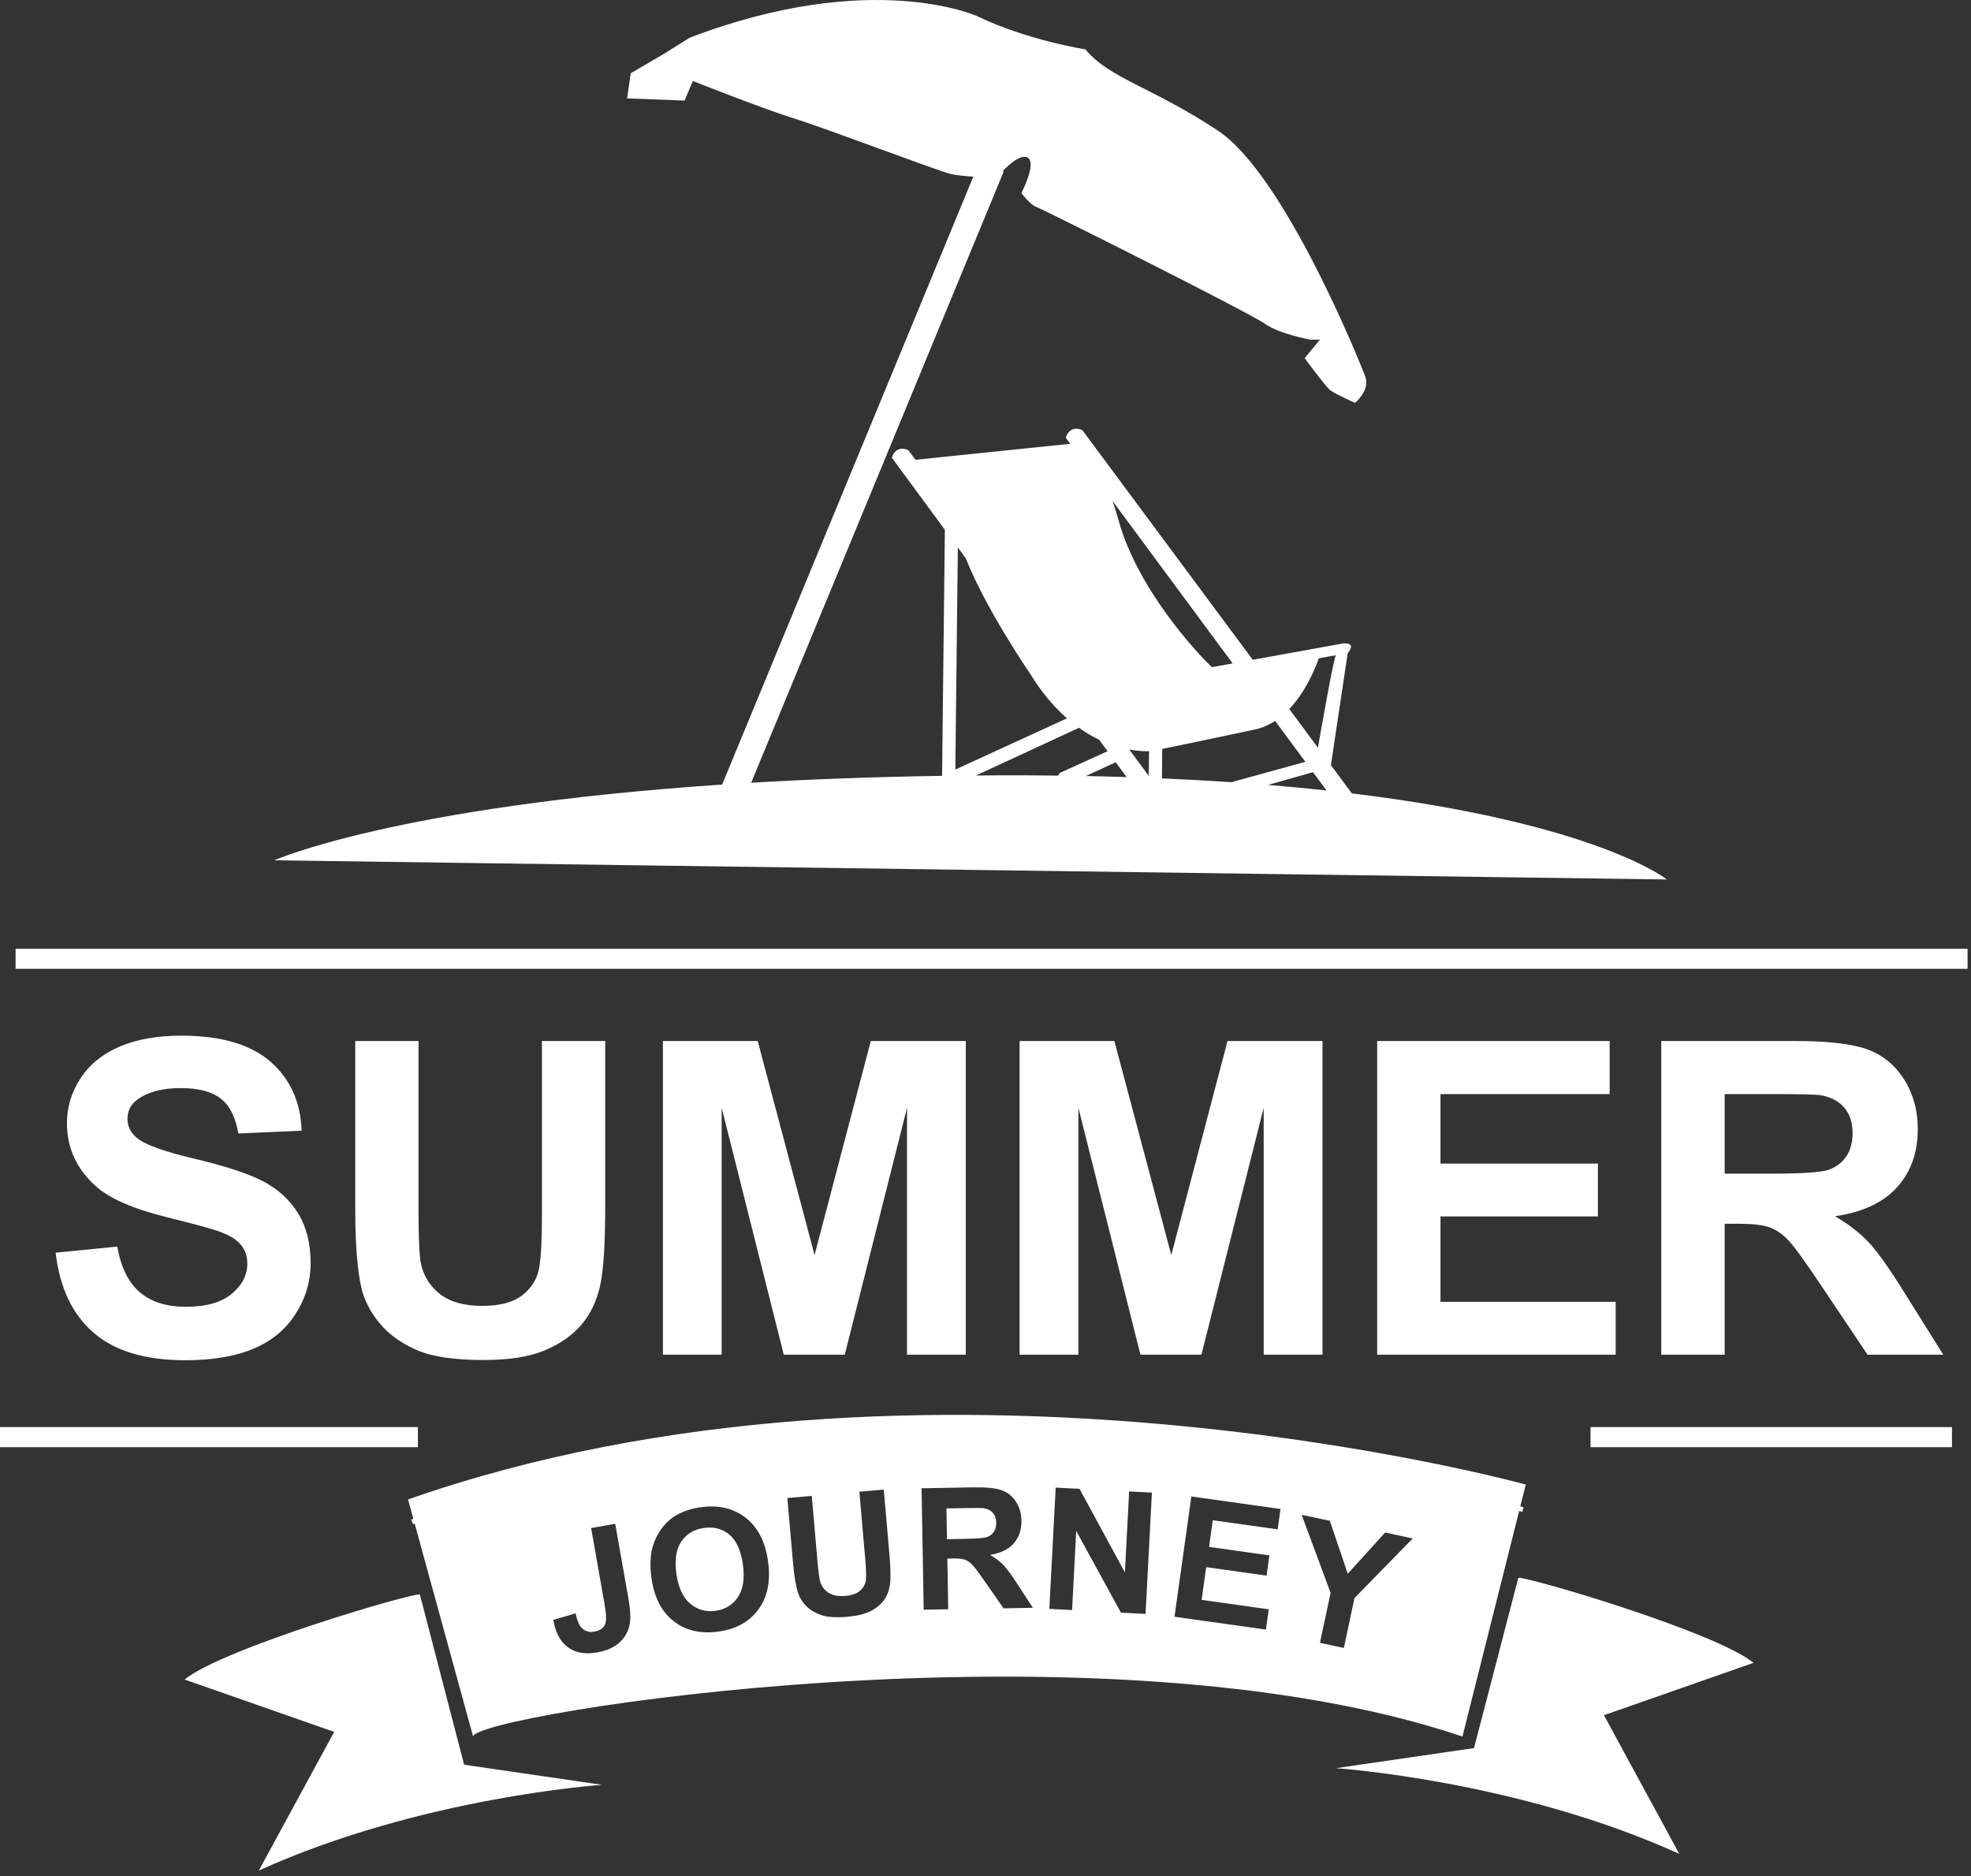 <?xml version="1.0" encoding="UTF-8" standalone="no"?>
<!DOCTYPE svg PUBLIC "-//W3C//DTD SVG 1.1//EN" "http://www.w3.org/Graphics/SVG/1.1/DTD/svg11.dtd">
<svg width="100%" height="100%" viewBox="0 0 248 236" version="1.1" xmlns="http://www.w3.org/2000/svg" xmlns:xlink="http://www.w3.org/1999/xlink" xml:space="preserve" xmlns:serif="http://www.serif.com/" style="fill-rule:evenodd;clip-rule:evenodd;stroke-linejoin:round;stroke-miterlimit:1.414;">
    <rect x="0" y="0" width="248" height="236" fill="#333333" stroke="none"/>
    <g transform="matrix(1,0,0,1,-8.324,-28.041)">
        <g transform="matrix(2,0,0,2,-32.042,-29.29)">
            <path d="M66.078,125.198C65.636,124.827 65.101,124.684 64.472,124.772C63.843,124.86 63.365,125.149 63.041,125.633C62.716,126.12 62.615,126.797 62.738,127.668C62.857,128.524 63.148,129.147 63.605,129.534C64.064,129.92 64.595,130.069 65.205,129.983C65.812,129.899 66.283,129.61 66.611,129.114C66.939,128.622 67.043,127.936 66.919,127.059C66.796,126.194 66.517,125.573 66.078,125.198ZM82.712,125.01C82.812,124.856 82.863,124.665 82.859,124.436C82.855,124.178 82.781,123.973 82.642,123.817C82.502,123.661 82.306,123.565 82.054,123.526C81.931,123.512 81.554,123.51 80.929,123.522L79.726,123.542L79.761,125.479L80.9,125.458C81.64,125.446 82.103,125.407 82.287,125.342C82.468,125.276 82.611,125.165 82.712,125.01ZM105.395,129.184L104.729,132.319L103.223,131.999L103.893,128.854L102.074,123.946L103.844,124.321L104.975,127.651L107.324,125.061L109.063,125.432L105.395,129.184ZM100.564,124.86L96.482,124.286L96.248,125.963L100.045,126.497L99.865,127.77L96.068,127.237L95.779,129.295L100.004,129.889L99.824,131.163L94.072,130.356L95.136,122.792L100.744,123.579L100.564,124.86ZM92.252,130.178L90.705,130.098L87.89,124.961L87.63,129.936L86.199,129.862L86.599,122.233L88.097,122.311L90.953,127.569L91.22,122.475L92.652,122.551L92.252,130.178ZM83.318,129.827L82.173,128.182C81.767,127.596 81.49,127.227 81.341,127.075C81.193,126.922 81.037,126.821 80.873,126.764C80.707,126.711 80.449,126.686 80.093,126.692L79.783,126.698L79.837,129.887L78.294,129.913L78.162,122.276L81.408,122.219C82.224,122.206 82.818,122.264 83.189,122.395C83.562,122.526 83.863,122.764 84.091,123.11C84.32,123.458 84.437,123.856 84.445,124.307C84.455,124.881 84.294,125.358 83.964,125.739C83.636,126.116 83.134,126.36 82.466,126.467C82.804,126.657 83.082,126.866 83.304,127.096C83.525,127.325 83.824,127.733 84.203,128.319L85.162,129.793L83.318,129.827ZM76.177,128.305C76.128,128.69 76.003,129.02 75.802,129.299C75.603,129.579 75.322,129.811 74.962,129.999C74.603,130.184 74.119,130.303 73.517,130.356C72.791,130.42 72.232,130.385 71.841,130.249C71.453,130.114 71.138,129.922 70.896,129.674C70.654,129.424 70.486,129.157 70.392,128.868C70.253,128.44 70.146,127.801 70.072,126.95L69.716,122.891L71.253,122.756L71.613,126.877C71.671,127.532 71.728,127.956 71.781,128.145C71.875,128.452 72.054,128.686 72.316,128.852C72.582,129.02 72.927,129.084 73.357,129.047C73.793,129.01 74.115,128.891 74.32,128.694C74.527,128.497 74.64,128.266 74.662,128.002C74.685,127.739 74.668,127.307 74.615,126.704L74.248,122.495L75.783,122.36L76.132,126.358C76.212,127.272 76.228,127.92 76.177,128.305ZM67.91,129.879C67.343,130.663 66.503,131.131 65.394,131.288C64.269,131.446 63.326,131.227 62.566,130.637C61.804,130.043 61.341,129.143 61.171,127.94C61.064,127.17 61.087,126.506 61.244,125.952C61.363,125.543 61.548,125.163 61.802,124.815C62.058,124.469 62.351,124.196 62.685,123.999C63.128,123.731 63.658,123.555 64.273,123.469C65.388,123.313 66.328,123.534 67.095,124.131C67.861,124.727 68.332,125.641 68.503,126.874C68.675,128.094 68.476,129.096 67.91,129.879ZM59.816,130.739C59.746,131.204 59.543,131.602 59.201,131.934C58.861,132.27 58.375,132.491 57.742,132.602C57,132.733 56.392,132.627 55.918,132.282C55.445,131.936 55.134,131.362 54.992,130.559L56.394,130.143C56.486,130.569 56.603,130.864 56.744,131.022C56.957,131.264 57.23,131.354 57.564,131.295C57.904,131.235 58.127,131.096 58.232,130.877C58.337,130.661 58.337,130.247 58.23,129.637L57.373,124.78L58.888,124.512L59.728,129.274C59.837,129.895 59.865,130.385 59.816,130.739ZM115.756,123.708L115.957,123.76L116.037,123.471L115.828,123.415L116.174,122.042C116.174,122.042 78.318,111.583 45.853,122.981L46.189,124.2L46.05,124.252L46.164,124.536L46.164,124.534L46.269,124.493L49.947,137.891C49.947,136.518 89.248,130.149 112.189,137.891L115.756,123.708ZM115.705,127.905L112.916,138.618L104.232,139.883C104.232,139.883 115.627,140.641 125.83,145.272L121.092,136.551L130.5,133.256C128.11,131.301 116.281,127.831 115.705,127.905ZM54.574,140.418L54.503,140.411L49.382,139.663L46.597,128.954C46.017,128.879 34.189,132.354 31.796,134.305L41.207,137.6L36.466,146.321C46.671,141.692 58.068,140.93 58.068,140.93L54.574,140.42L54.574,140.418ZM121.451,97.483L121.451,94.144L106.824,94.144L106.824,113.875L121.828,113.875L121.828,110.549L110.807,110.549L110.807,105.178L120.711,105.178L120.711,101.856L110.807,101.856L110.807,97.483L121.451,97.483ZM120.246,119.692L142.986,119.692L142.986,118.428L120.246,118.428L120.246,119.692ZM80.943,113.875L80.943,94.144L74.966,94.144L71.429,107.604L67.851,94.144L61.888,94.144L61.888,113.875L65.585,113.875L65.585,98.343L69.492,113.875L73.328,113.875L77.246,98.343L77.246,113.875L80.943,113.875ZM103.385,113.875L103.385,94.144L97.408,94.144L93.871,107.604L90.291,94.144L84.328,94.144L84.328,113.875L88.027,113.875L88.027,98.343L91.931,113.875L95.767,113.875L99.685,98.343L99.685,113.875L103.385,113.875ZM34.763,110.043C34.115,110.59 33.146,110.86 31.865,110.86C30.652,110.86 29.691,110.553 28.98,109.946C28.263,109.336 27.791,108.379 27.56,107.075L23.683,107.458C23.939,109.663 24.74,111.344 26.076,112.497C27.414,113.649 29.33,114.223 31.824,114.223C33.537,114.223 34.97,113.985 36.119,113.502C37.267,113.024 38.154,112.29 38.783,111.301C39.412,110.319 39.726,109.258 39.726,108.127C39.726,106.883 39.462,105.834 38.939,104.985C38.412,104.135 37.685,103.469 36.757,102.977C35.83,102.491 34.396,102.018 32.457,101.557C30.519,101.104 29.296,100.663 28.796,100.239C28.4,99.909 28.203,99.509 28.203,99.042C28.203,98.53 28.414,98.122 28.837,97.819C29.49,97.341 30.4,97.106 31.556,97.106C32.677,97.106 33.519,97.327 34.08,97.772C34.64,98.214 35.007,98.944 35.177,99.96L39.16,99.786C39.095,97.972 38.439,96.522 37.189,95.435C35.935,94.351 34.074,93.808 31.593,93.808C30.078,93.808 28.787,94.038 27.712,94.493C26.642,94.952 25.818,95.618 25.25,96.491C24.679,97.368 24.394,98.306 24.394,99.311C24.394,100.874 25.002,102.196 26.214,103.28C27.074,104.053 28.57,104.706 30.707,105.233C32.365,105.647 33.431,105.932 33.896,106.096C34.58,106.336 35.058,106.622 35.328,106.952C35.605,107.278 35.742,107.672 35.742,108.141C35.742,108.868 35.416,109.5 34.763,110.043ZM42.531,94.144L42.531,104.668C42.531,106.877 42.66,108.545 42.921,109.676C43.099,110.438 43.472,111.168 44.037,111.862C44.603,112.557 45.369,113.122 46.343,113.557C47.318,113.995 48.746,114.209 50.63,114.209C52.191,114.209 53.46,114.012 54.429,113.612C55.394,113.213 56.169,112.676 56.75,112.004C57.328,111.331 57.722,110.506 57.939,109.528C58.154,108.549 58.259,106.877 58.259,104.508L58.259,94.144L54.277,94.144L54.277,105.059C54.277,106.622 54.222,107.737 54.103,108.413C53.988,109.083 53.644,109.653 53.07,110.112C52.496,110.577 51.64,110.805 50.509,110.805C49.398,110.805 48.521,110.563 47.878,110.071C47.24,109.584 46.83,108.936 46.66,108.127C46.564,107.627 46.513,106.524 46.513,104.829L46.513,94.144L42.531,94.144ZM136.33,101.411C136.059,101.805 135.686,102.086 135.213,102.247C134.734,102.409 133.541,102.487 131.631,102.487L128.686,102.487L128.686,97.483L131.791,97.483C133.408,97.483 134.377,97.507 134.699,97.548C135.346,97.657 135.848,97.915 136.201,98.325C136.555,98.733 136.734,99.267 136.734,99.933C136.734,100.524 136.596,101.016 136.33,101.411ZM140.836,99.675C140.836,98.509 140.551,97.474 139.977,96.565C139.402,95.659 138.635,95.03 137.68,94.677C136.725,94.323 135.195,94.144 133.086,94.144L124.697,94.144L124.697,113.875L128.686,113.875L128.686,105.637L129.488,105.637C130.408,105.637 131.074,105.711 131.496,105.858C131.92,106.01 132.318,106.28 132.695,106.68C133.072,107.081 133.771,108.045 134.795,109.579L137.676,113.875L142.439,113.875L140.027,110.024C139.076,108.491 138.324,107.424 137.762,106.823C137.203,106.221 136.49,105.67 135.627,105.165C137.359,104.917 138.664,104.305 139.531,103.344C140.4,102.381 140.836,101.155 140.836,99.675ZM21.164,88.345L21.164,89.604L143.967,89.604L143.967,88.345L21.164,88.345ZM80.443,63.103L80.949,63.792C82.224,67.024 84.988,71.036 84.986,71.036C85.73,72.249 86.521,73.161 87.308,73.847L80.285,77.071L80.443,63.103ZM88.064,74.444C88.498,74.753 88.927,75.001 89.332,75.196L89.865,75.915L86.853,77.284C86.853,77.284 86.8,77.354 86.759,77.45C85.521,77.435 84.259,77.427 82.945,77.433C82.48,77.435 82.035,77.44 81.578,77.444L88.064,74.444ZM97.732,70.394L96.462,70.624L96.408,70.612C95.449,69.704 91.759,65.72 90.56,61.417C90.435,60.96 90.306,60.544 90.171,60.169L97.732,70.394ZM99.265,74.52C99.681,74.413 100.061,74.237 100.404,74.011L102.307,76.583L97.658,77.864C96.267,77.77 94.806,77.69 93.283,77.626L93.302,75.772C95.324,75.362 99.267,74.52 99.265,74.52ZM103.15,70.071L104.227,69.88C104.105,70.001 103.432,73.778 103.096,75.692L101.293,73.261C102.33,72.171 102.922,70.724 103.15,70.071ZM99.955,78.036L102.787,77.235L103.639,78.384C102.473,78.257 101.24,78.142 99.955,78.036ZM92.455,77.472L91.228,75.811C91.794,75.915 92.232,75.921 92.472,75.913L92.455,77.472ZM88.5,77.476L90.375,76.61L91.06,77.542C90.224,77.517 89.373,77.493 88.5,77.476ZM37.437,82.778L125.047,83.983C125.047,83.983 120.662,80.446 105.232,78.569L103.914,76.792L104.971,69.743C105.578,69.013 104.654,69.142 104.654,69.142L98.996,70.165L88.275,55.72C87.447,55.364 87.232,56.192 87.232,56.192L87.519,56.579L77.779,57.585L77.33,56.979C76.505,56.622 76.289,57.45 76.289,57.45L79.627,61.989L79.451,77.456L79.427,77.466C75.035,77.532 71.052,77.685 67.441,77.899L83.332,39.446L83.257,39.433C83.687,38.987 84.408,38.36 84.82,38.569C85.441,38.886 84.443,40.81 84.443,40.81C84.443,40.81 85,41.561 85.386,41.686C85.775,41.811 98.818,48.354 99.742,49.019C100.664,49.681 102.633,50.032 102.633,50.032L103.225,50.026L102.262,51.194C102.262,51.194 103.559,52.952 103.85,53.192C104.141,53.433 105.434,54.007 105.434,54.007C105.434,54.007 106.379,53.22 106.086,52.386C105.789,51.556 100.996,39.653 96.806,36.884C92.617,34.112 89.988,33.612 88.47,31.77C88.47,31.77 84.812,31.206 81.656,29.681C81.656,29.681 75.029,26.661 63.57,31.038L61.947,32.054L59.863,33.274L59.636,34.854L63.25,34.991L63.775,33.761C63.775,33.761 68.134,35.493 70.238,36.149C72.343,36.808 79.207,39.431 80.031,39.618C80.365,39.694 80.896,39.743 81.416,39.778L65.615,78.013C45.007,79.399 37.437,82.778 37.437,82.778ZM46.474,118.428L20.183,118.428L20.183,119.692L46.474,119.692L46.474,118.428Z" style="fill:white;fill-rule:nonzero;"/>
        </g>
    </g>
</svg>
